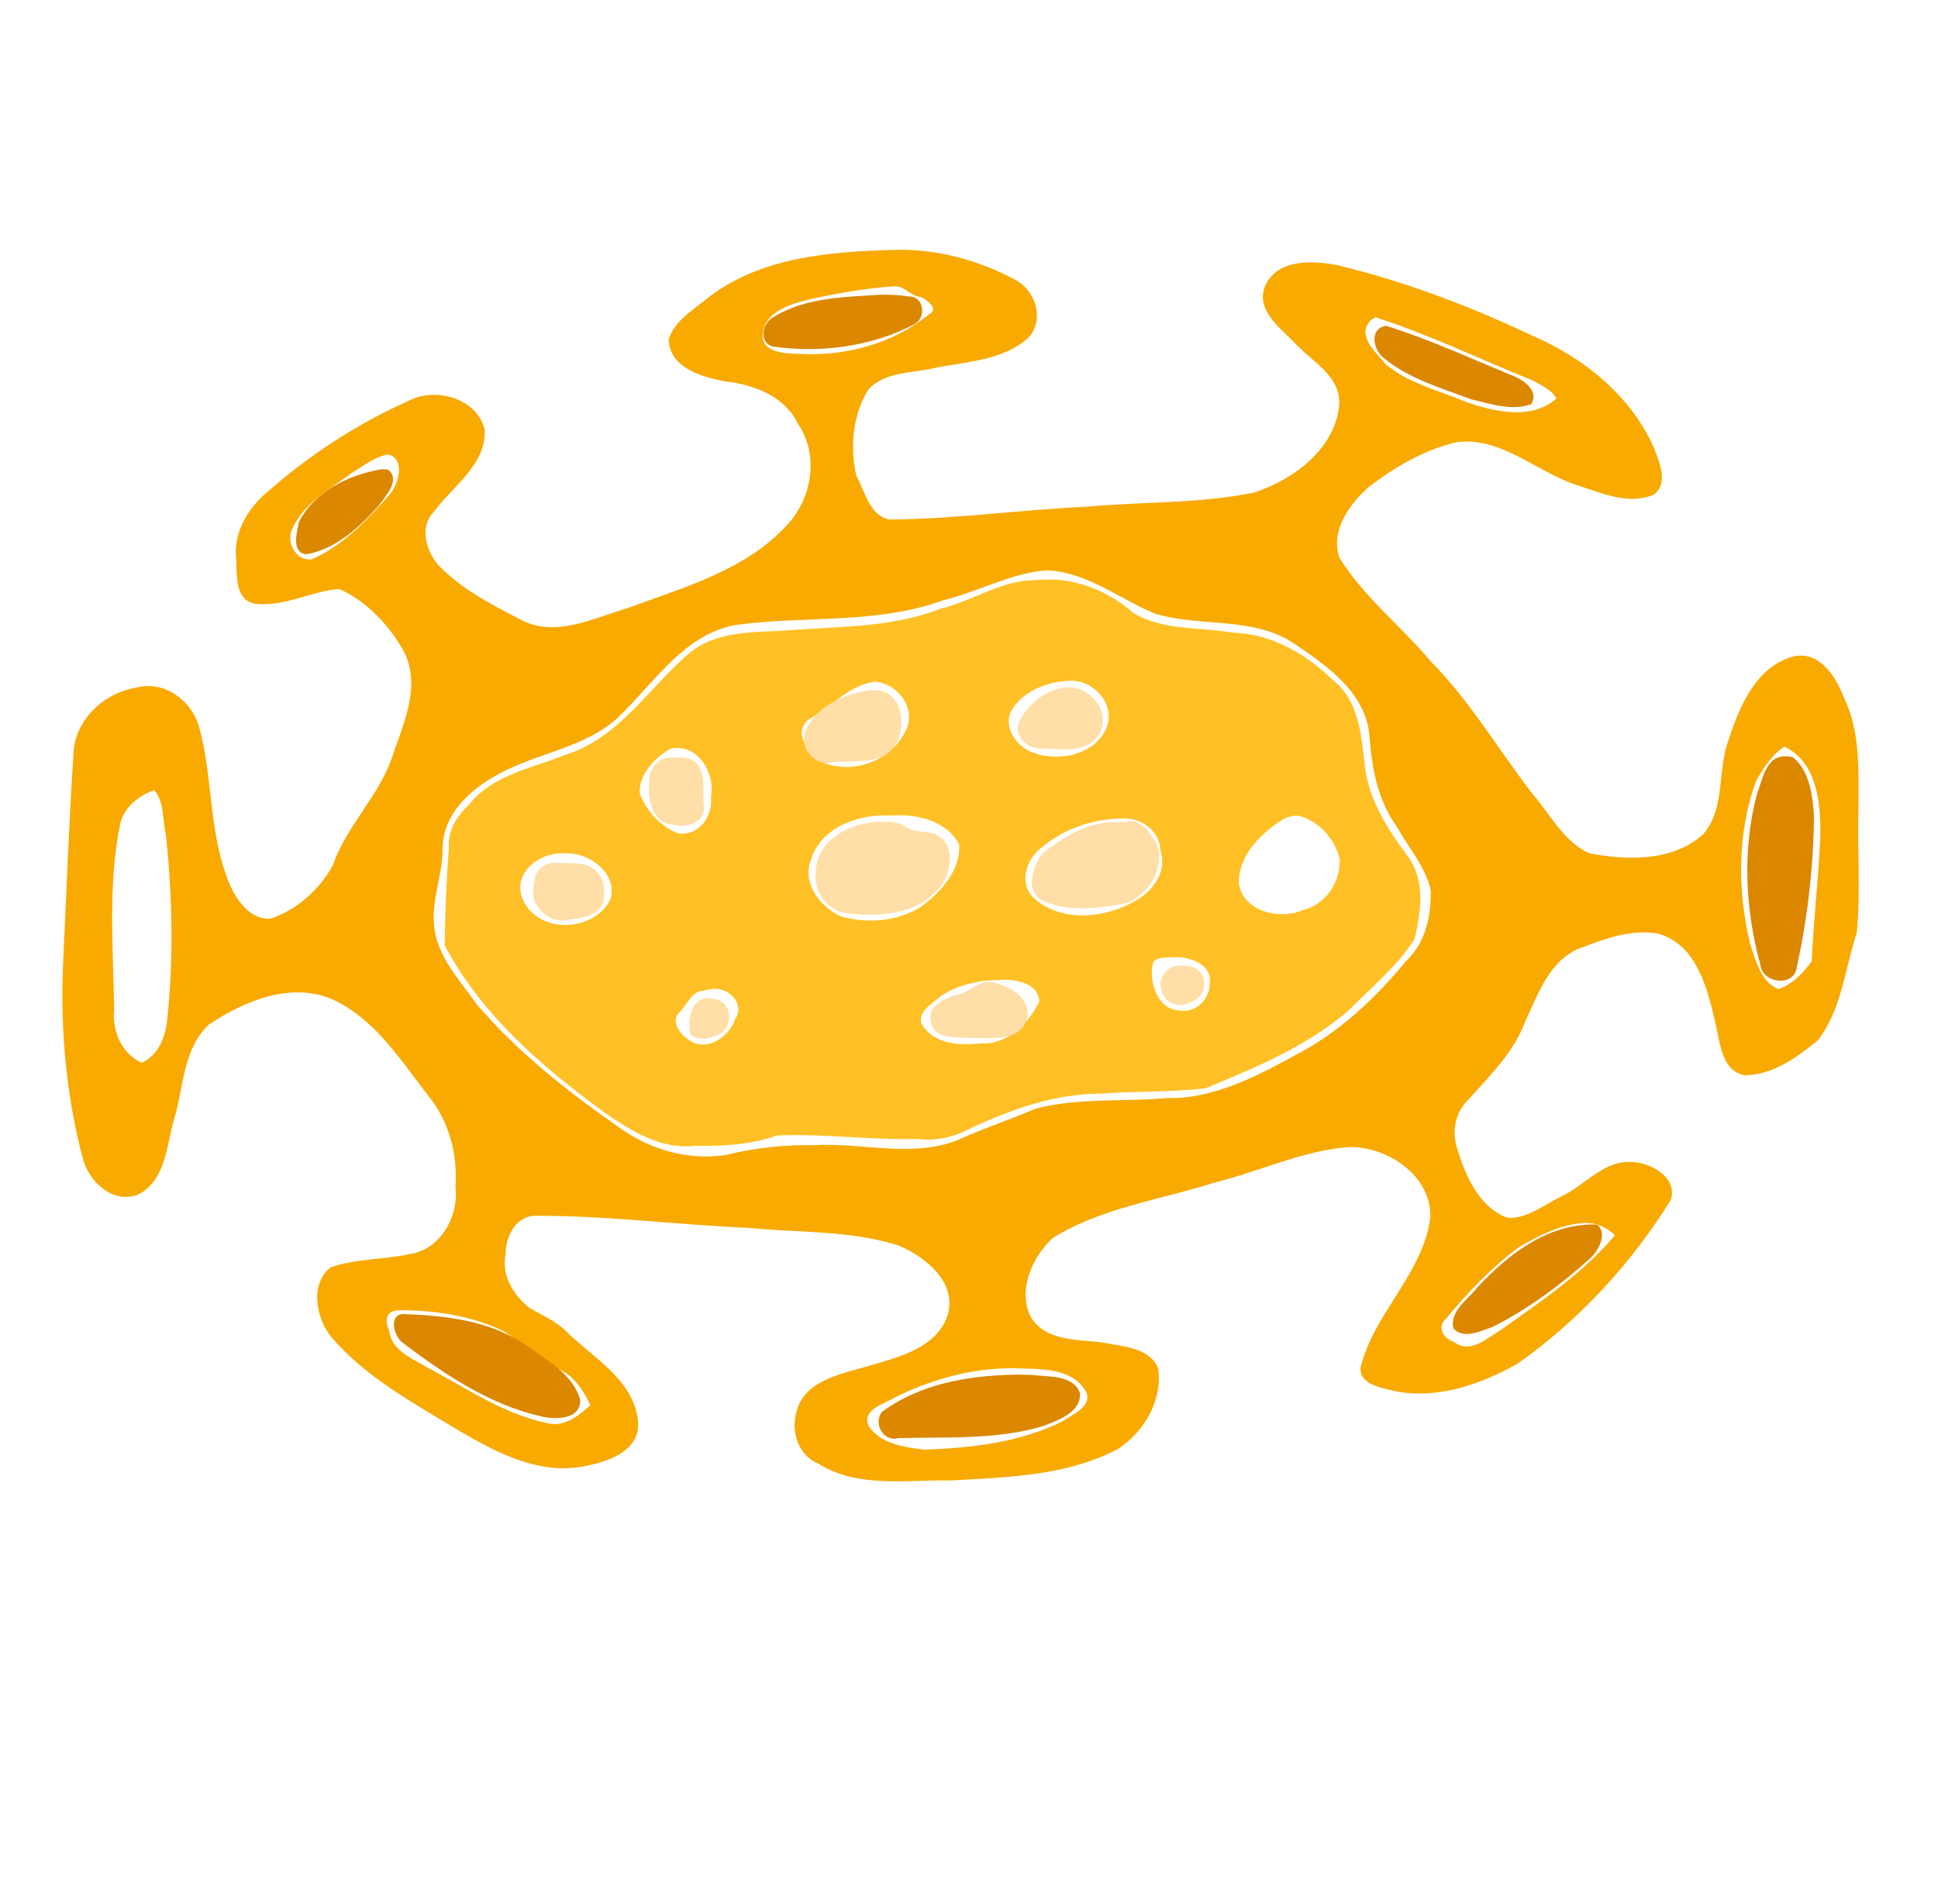 <?xml version="1.0" encoding="utf-8"?>
<!-- Generator: Adobe Illustrator 24.1.1, SVG Export Plug-In . SVG Version: 6.00 Build 0)  -->
<svg version="1.1" id="Layer_1" xmlns="http://www.w3.org/2000/svg" xmlns:xlink="http://www.w3.org/1999/xlink" x="0px" y="0px"
	 viewBox="0 0 1125 1105" style="enable-background:new 0 0 1125 1105;" xml:space="preserve">
<style type="text/css">
	.st0{fill:#F8AA00;}
	.st1{fill:#DB8700;}
	.st2{fill:#FFC025;}
	.st3{fill:#FFDEA7;}
</style>
<path class="st0" d="M518.19,145.09c-36.43,1.02-75.32,4.08-105.65,26.56c-8.7,7.35-20.78,13.88-24.38,25.27
	c0.42,16.78,19.75,22.15,33.22,24.5c16.44,1.96,33.99,8.49,41.7,24.35c12.65,18.49,8.44,43.85-6.74,59.54
	c-24.09,25.94-59.68,35.73-91.78,47.59c-20.04,5.88-42.64,17.81-63.03,6.42c-16.8-8.71-34.37-17.79-47.53-31.78
	c-6.89-8.67-10.7-21.89-1.94-30.72c10.78-14.67,30.11-26.98,29.33-47.19c-4.2-18.6-28.79-25.3-44.48-16.82
	c-30.02,13.39-57.99,31.75-82.58,53.51c-11.14,9.69-19.13,23.67-17.18,38.85c0.34,9.05-0.7,23.51,11.24,25.34
	c16.83,1.78,32.19-7.36,48.44-8.63c16.13,7.05,28.93,20.91,37.54,36.12c10.66,20.63-0.77,43.1-7.25,63
	c-8.19,22.11-26.12,38.91-33.92,61.24c-7.66,14.18-20.94,25.98-36.24,31.04c-14.06,0.51-22.19-14.66-25.97-26.19
	c-9.56-27.19-7.75-56.44-15.12-84.06c-3.92-15.92-20.26-28.46-36.87-23.87c-19.31,3.15-36.37,19.54-36.43,39.82
	c-2.7,41.36-4.13,82.79-6.11,124.21c-1.26,36.52,2.18,73.28,11.45,108.64c3.34,13.87,17.62,27.57,32.51,21.46
	c16.05-8.3,16.29-29.21,20.89-44.45c5.35-18.18,5.12-40.42,19.97-54.12c20.68-13.82,48.05-25.32,72.61-14.23
	c24.31,11.61,39.13,35.54,55.14,56.07c11.8,14.71,16.68,33.65,15.36,52.2c2.01,17.32-8.66,36.86-27.04,39.27
	c-14.99,3.31-31.04,2.46-45.49,7.68c-12.18,9.76-8.4,29.5,0.44,40.39c20.54,23.9,49.03,39.07,75.62,55.21
	c21.6,12.6,46.26,25.16,72.05,19.62c12.78-2.45,30.6-8.38,30.49-24.15c-1.03-23.93-24.01-37.4-39.76-51.98
	c-6.49-7.33-15.48-11-23.59-15.8c-9.27-7.52-16.13-18.77-13.57-31.13c-0.13-10.45,6.32-22.83,18.29-22.15
	c40.57-0.11,81.5,5.25,122.27,7c29.27,2.88,59.49,1.28,87.77,10.34c15.48,6.63,33.67,21.13,28.31,40.14
	c-6.49,19.82-29.73,24.89-47.27,30.05c-15.19,4.49-36.49,8.36-40.62,26.59c-3.24,11.53,1.27,25.17,13,29.88
	c23.03,14.35,51.21,9.05,76.86,9.65c32.73-1.88,67.48-2.66,97.06-18.41c14.94-9.78,26-28.65,23.04-46.77
	c-4.89-12.14-20.96-12.6-31.92-14.87c-14.71-1.98-33.13-0.45-42.02-14.9c-7.67-15.49,0.86-34.73,12.68-45.71
	c28.08-17.65,61.99-22.03,93.17-32.02c26.43-6.46,51.94-18.86,78.93-20.86c22.47-0.43,48.02,16.7,47.2,40.98
	c-4.35,32.93-32.98,55.54-40.52,87.18c-0.55,9.9,12.71,11.65,19.9,13.48c24.59,4.96,49.74-3.83,70.99-15.73
	c35.77-25.11,66.18-58.06,89.2-95.14c4.24-13.03-11.41-21.73-22.49-22.07c-16.23-1.29-27.27,13.51-40.87,19.87
	c-9.99,4.78-20.04,13.37-31.6,12.44c-16.45-6.22-24.29-24.49-29.01-40.21c-3.4-10.27-0.95-21.46,7.01-28.86
	c12.23-13.75,25.76-26.86,32.33-44.53c7.62-16.14,14.05-35.83,32.25-42.97c14.19-5.37,29.65-11.2,45.14-8.28
	c22.08,6.09,28.5,31.59,32.99,51.06c2.78,10.98,3.27,28.69,17.37,31.1c16-0.16,30.14-10.34,42.07-20.09
	c14.05-17.75,15.87-41.72,22.79-62.61c2.33-23.49,0.35-47.54,0.98-71.24c-0.03-22.35,1.49-45.72-8.93-66.32
	c-4.35-11.75-14.36-26.39-28.87-22.8c-21.33,5.58-31.23,28.8-37.39,47.88c-7.01,17.88-1.7,40.04-14.93,55.26
	c-17.78,16.03-44.31,15.29-66.21,11.04c-15.05-6.84-22.87-23.12-33.38-35.06c-19.45-25.39-35.84-53.25-58.45-76.2
	c-17.18-20.45-38.88-37.34-53.04-60.09c-5.53-15.39,5.54-31.4,16.9-41.14c15.03-11.71,32.14-21.57,50.64-26.02
	c25.95-3.78,46.63,17.2,70.23,24.84c13.89,4.4,30.05,11.85,44.44,5.59c9.38-6.66,3.03-19.8-0.14-28.22
	c-13.42-29.32-39.63-50.65-68.69-63.47c-37.05-17.48-75.65-32.34-115.55-41.77c-13.97-2.6-34.16-3.29-40.96,12.12
	c-5.83,13.77,8.04,24,16.45,32.51c9.89,11.23,28.08,19.78,26.41,37.28c-2.62,25.26-26.79,42.88-49.19,50.22
	c-31.91,6.66-64.93,5.24-97.34,8.27c-38.22,1.75-76.31,7.17-114.53,7.44c-11.75-2.47-14.26-16.56-19.28-25.71
	c-3.67-16.3-2.02-34.9,6.86-49.42c9.38-10.92,25.87-9.71,38.76-12.86c18.43-3.75,39.85-4.29,54.42-17.61
	c9.87-10.78,3.69-28.57-8.95-34.22C566.84,150.53,542.3,144.15,518.19,145.09L518.19,145.09z M519.68,166.19
	c5.81-0.1,9.31,6.1,15.2,6.27c3.14,1.91,10.53,6.57,4.48,9.95c-20.87,17.04-48.22,24.47-75,23.01c-7.49-0.22-21.69-0.27-21.64-10.62
	c0.51-14.86,18.24-18.9,29.84-21.62C488.07,169.88,503.79,167.11,519.68,166.19L519.68,166.19z M798.78,184.29
	c30.89,9.87,60.47,24.34,90.67,36.42c4.75,2.68,11.6,5.66,14.05,10.62c-14.65,12.83-36.39,7.71-53,1.76
	c-15.53-6.54-33.04-10.62-46.15-21.68c-4.61-6.02-13.41-12.96-11.43-21.36C794.12,187.75,796.01,184.74,798.78,184.29L798.78,184.29
	z M225.49,263.78c9.91,2.88,5.92,16.9,1.03,22.87c-12.95,14.84-27.31,30.11-45.57,38.01c-9.42,1.2-15.44-10.56-10.91-18.44
	c6.83-14.78,22.49-22.8,34.93-32.25C211.45,270.17,217.91,264.87,225.49,263.78L225.49,263.78z M607.86,331.07
	c23.23,1.01,41.9,16.59,62.65,25.12c26.64,8.12,57.32,1.27,81.28,17.75c18.77,12.72,40.87,28.11,43.14,52.78
	c1.34,18.83,4.78,38.06,16.25,53.61c6.55,11.98,16.6,23.01,19.36,36.59c0.25,14.89-3.03,30.51-14.4,41
	c-17.84,21.72-38.62,41.25-63.73,54.3c-23.18,12.72-47.99,25.73-75.18,25.18c-25.27,2.28-51.43-0.32-76.18,6.16
	c-13.93,6.09-28.62,10.81-42.57,17.12c-27.1,12.2-57.01,2.42-85.52,4.05c-17.47-0.37-35.2,1.59-51.84,5.75
	c-22.02,3.24-44.46-3.29-62.25-16.44c-29.78-20.71-58.67-43.59-82.3-71.29c-10.03-14.43-23.6-28.21-24.69-46.71
	c-1.12-14.72,5.22-28.89,5.04-43.78c0.38-21.83,19.14-36.67,37.16-45.33c22.51-11.03,49.82-14.27,67.79-33.58
	c19.19-19.08,36.34-45.25,64.81-50.5c40.19-5.67,82.07-0.2,120.9-14.45c19.98-4.79,38.55-15.48,59.16-17.3L607.86,331.07
	L607.86,331.07z M1035.81,433.4c19.48,9.19,21.32,34.05,20.83,53.01c-0.98,23.82-3.92,47.76-4.93,71.58
	c-4.86,6.59-11.36,13.6-19.36,16.12c-10-3.78-13.09-16.49-16.24-25.6c-7.62-30.9-7.67-64.7,3.07-94.68
	C1023.29,446.24,1028.47,438.14,1035.81,433.4L1035.81,433.4z M89.57,458.7c5.94,6.68,4.69,17.44,6.74,25.81
	c3.74,35.49,4.61,71.66,0.75,107.21c-0.84,9.99-5.23,21.16-14.95,25.15c-11.8-5.51-17.19-18.94-15.85-31.25
	c-0.54-35.55-3.69-72.24,3.43-106.84C71.52,468.86,80.53,461.68,89.57,458.7L89.57,458.7z M920.31,709.89
	c6.46-0.22,12.55,2.72,17.19,7.07c-18.6,22.18-43.1,38.51-66.5,55.19c-8.06,4.71-17.58,14.08-26.92,6.79
	c-5.88-1.74-10.21-8.33-4.85-13.3c12.69-15.34,26.67-29.99,42.78-41.92C893.82,717.06,906.37,710.34,920.31,709.89L920.31,709.89z
	 M233.82,760.53c19.87,0.24,40.21,3.36,58.29,12.07c12.37,7.72,23.67,17.48,36.58,24.57c6.51,4.5,10.72,11.44,14.01,18.49
	c-6.9,6.2-14.95,12.82-24.91,10.47c-25.69-5.3-47.67-20.82-70.59-32.86c-8.61-5.12-20.1-9.55-21.31-21.03
	c-2.2-4.44-2.46-10.81,3.96-11.45C231.16,760.56,232.49,760.54,233.82,760.53L233.82,760.53z M587.58,794.21
	c14.52,0.64,34.55-1.13,42.92,13.72c3.72,8.2-7.7,13-13.11,16.77c-25.02,12.66-53.65,15.91-81.29,16.73
	c-11.29-1.32-25.43-3.54-31.99-13.91c-3.72-9.72,9.57-12.66,15.56-16.43C540.73,800.6,563.95,794.18,587.58,794.21L587.58,794.21z
	 M587.58,794.21"/>
<path class="st1" d="M221.41,272.4c-18.85,3.13-38.69,12.84-47.8,30.36c-1.22,5.74-4.73,18.01,4.15,18.99
	c16.98-2.9,30.82-15.59,41.95-28.08c3.78-5.37,12.76-14.57,6.06-20.66C224.41,272.34,222.87,272.33,221.41,272.4L221.41,272.4z
	 M221.41,272.4"/>
<path class="st1" d="M511.16,171.09c-20.85,1.26-43.48,1.59-61.83,12.73c-6.84,3.21-9.29,15.22-0.48,17.37
	c27.66,3.92,57.26-0.03,82.13-13.07c7-3.99,5.39-16.44-3.67-16.03C521.99,171.14,516.55,171.05,511.16,171.09L511.16,171.09z
	 M511.16,171.09"/>
<path class="st1" d="M804.19,189.19c-9.5,1.73-6.93,13.93-1.16,18.42c14.54,12.16,33.54,17.64,51.06,24.18
	c11.05,2.64,23.76,6.93,34.75,2.81c5.01-8.39-5.61-14.85-12.33-17.17c-23.76-9.8-47.33-20.66-71.85-28.29L804.19,189.19z
	 M804.19,189.19"/>
<path class="st1" d="M1035.36,439.02c-10.57,0.51-12.32,14.18-15.48,21.93c-8.56,32.33-6.76,67.1,2,99.16
	c1.3,10.82,19.63,13.01,21.18,1.35c6.2-28.76,9.69-58.33,9.95-87.76c-0.77-11.81-2.48-25.99-11.98-33.99
	C1039.25,438.95,1037.26,439.01,1035.36,439.02L1035.36,439.02z M1035.36,439.02"/>
<path class="st1" d="M923.82,710.76c-26.76,0.48-48.83,17.88-66.25,36.56c-5.26,6.84-16.42,13.9-13.81,23.79
	c5.67,6.61,16.11,1.33,22.88-0.97c20.88-10.58,40.03-24.81,57.31-40.53c4.22-4.34,9.17-13.93,3.35-18.56
	C926.19,710.66,924.99,710.69,923.82,710.76L923.82,710.76z M923.82,710.76"/>
<path class="st1" d="M588.77,797.95c-26.64,0.51-54.95,5.33-76.73,21.59c-5.31,6.44,0.66,17.6,9.33,15.25
	c28.07-0.82,57,1.17,84.19-7.03c8.5-3.3,22.37-8.01,21.32-19.3c-4.11-10.72-18.56-9.09-27.86-10.37
	C595.61,797.93,592.19,797.9,588.77,797.95L588.77,797.95z M588.77,797.95"/>
<path class="st1" d="M234.18,762.75c-8.97,0.35-5.44,12.97-0.55,16.57c24.02,18.16,50.09,35.8,79.84,42.68
	c8.19,2.14,23.83,2.44,23.33-9.58c-4.21-14.57-19.11-22.82-30.71-31.11C284.88,766.57,259.28,763.7,234.18,762.75L234.18,762.75z
	 M234.18,762.75"/>
<path class="st2" d="M601.56,336.73c-19.76-0.26-36.66,12.01-55.42,16.56c-29.78,11.6-62.1,10.24-93.45,12.93
	c-18.51,0.8-39.04,0.72-53.7,13.94c-23.03,20.1-40.42,48.82-71.18,58.09c-19.22,7.87-41.92,11.46-55.47,28.77
	c-6.94,6.55-12.52,14.8-11.74,24.76c-1.4,18.99-2.36,38.14-2.43,57.09c21.28,40.17,56.67,70.59,92.86,97
	c15.38,10.57,32.53,21.46,52.1,19.23c16.16,0.28,32.52-0.54,47.87-5.98c27.2-1.26,54.48,2.79,81.78,1.99
	c11.33,1.5,21.83-1.36,31.77-6.72c23.58-10.91,48.35-19.52,74.48-19.57c20.18-1.5,40.84-0.77,60.87-3.13
	c29.12-12.13,59.24-24.52,83.27-45.44c13.03-13.24,27.95-25.41,37.95-41.16c3.76-15.66,6.5-34.42-4.04-48.18
	c-12.01-16.2-23.26-33.85-25.03-54.4c-1.9-16.8-3.58-35.81-17.76-47.29c-15.82-15.39-36.05-27.45-58.67-27.97
	c-19.11-3.41-40.42-1.04-57.59-11.42C642.54,342.35,622.22,334.48,601.56,336.73L601.56,336.73z M619.99,395.22
	c15.16-1.52,29.62,15.35,21.07,29.72c-7.53,13.63-26.69,16.92-40.26,12.34c-10.79-3.17-20.02-16.35-12.47-26.77
	C595.27,400.69,608.31,395.77,619.99,395.22L619.99,395.22z M507.8,395.67c13.78,0.96,25,16.61,17.44,29.41
	c-7.92,16.07-29.06,24.1-45.62,18.22c-8.28-4.43-20.62-17.4-10.2-25.65C482.36,410.64,492.52,397.75,507.8,395.67L507.8,395.67z
	 M393.16,434.16c13.88,0.15,21.88,15.96,19.57,28.4c1.27,10.98-6.96,22.89-18.9,21.21c-10.22-3.68-18.66-13.08-22.49-23.14
	c-0.62-11.27,9.01-21.02,18.05-26.15C390.62,434.19,391.9,434.17,393.16,434.16L393.16,434.16z M521.72,473.22
	c13.06-0.19,28.71,4.44,35.04,16.83c1.05,15.14-10.81,28.12-22.4,36.47c-13.67,8.48-31.23,9.8-46.5,5.32
	c-11.96-5.67-22.67-19.56-16.95-33.2c5.69-18.12,26.86-25.97,44.15-25.27C517.27,473.32,519.5,473.23,521.72,473.22L521.72,473.22z
	 M753.86,473.53c11.51,2.8,21.32,13.6,23.84,25.18c0.55,13.2-8.2,26.56-21.48,29.59c-13.27,5.83-34.32,0.94-37.03-15.18
	c-0.62-16.22,12.75-29.45,25.52-37.5C747.51,474.18,750.67,473.24,753.86,473.53L753.86,473.53z M650.63,475.13
	c11.29-1.01,22.57,6.71,23.03,18.62c3.97,11.86-4.07,23.14-13.85,28.72c-17.52,10.65-43.63,13.43-59.7-1.22
	c-9.27-8.83-4-23.61,5.49-30.03C618.09,480.91,634.49,475.42,650.63,475.13L650.63,475.13z M327.82,495.34
	c13.98-0.87,31.22,11.64,26.44,26.89c-9.42,18.32-39.5,20.19-49.92,1.73C295.72,507.84,312.64,494.3,327.82,495.34L327.82,495.34z
	 M680.23,555.65c9.67-0.63,23.92,3.51,21.98,15.85c-0.31,9.4-8.79,17.02-18.39,14.94c-12.24-0.91-17.37-17.64-14.38-27.82
	C671.69,555.25,676.79,555.92,680.23,555.65L680.23,555.65z M580.61,568.82c8.48-0.66,22.59,1.85,22.64,12.57
	c-6.42,13.26-18.43,25.02-34.08,24.3c-12.22,1.25-27.02,0.58-34.12-11.24c-2.67-7.24,6.6-12.32,11.21-16.37
	C556.35,571.44,568.67,568.89,580.61,568.82L580.61,568.82z M415.13,574c8.7-0.11,17.28,9.15,11.67,17.52
	c-3.61,10.81-17.53,19.89-27.71,11.51c-4.96-3.36-10.07-10.74-4.13-15.9c4.48-4.72,6.38-11.84,14.1-12.23
	C411.04,574.37,413.08,573.92,415.13,574L415.13,574z M415.13,574"/>
<path class="st3" d="M324.2,500.93c-7.52-1.18-14.58,4.33-14.03,12.21c-3.97,11.85,8.68,24.04,20.4,20.57
	c8.4-0.61,20.8-3.34,19.99-14.25c1.8-9.69-5.94-18.47-15.75-18.15C331.3,500.92,327.74,500.87,324.2,500.93L324.2,500.93z
	 M324.2,500.93"/>
<path class="st3" d="M390.52,439.81c-8.79-0.95-14.61,7.43-13.63,15.58c-1.35,9.96,2.77,23.15,14.7,23.49
	c7.34,1.64,17.99-1.48,16.96-10.79c-1.12-8.79,2.36-22.39-7.34-27.29C397.81,439.61,394.09,439.78,390.52,439.81L390.52,439.81z
	 M390.52,439.81"/>
<path class="st3" d="M511.84,477.01c-17.12-0.11-37.8,9.92-38.29,29.22c-1.21,11.08,6.07,21.37,16.97,23.79
	c18.37,2.29,40.48,1.43,53.73-13.49c7.9-8.2,11.44-26.81-1.26-32.22c-6.29-2.55-13.9-0.43-18.98-5.63
	C520.19,477.09,515.93,476.91,511.84,477.01L511.84,477.01z M511.84,477.01"/>
<path class="st3" d="M409.89,579.51c-9.18,0.88-10.65,13.52-9.16,20.68c4.68,4.99,13.99,2.33,18.98-1.21
	c6.24-5.92,4.2-18.24-5.28-19.11C412.94,579.53,411.41,579.39,409.89,579.51L409.89,579.51z M409.89,579.51"/>
<path class="st3" d="M505.16,400.61c-14.82,2.1-32.24,9.3-37.7,24.44c-3.35,9.55,5.74,19.96,15.75,17.46
	c12.22-1.54,29.58,2.11,36.9-10.63c5.73-10.33,4.03-29.44-10.32-31.08C508.26,400.58,506.7,400.54,505.16,400.61L505.16,400.61z
	 M505.16,400.61"/>
<path class="st3" d="M619.18,398.97c-11.93,1.06-23.24,10.11-27.92,20.9c-2.42,9.17,6.78,15.78,15.23,14.6
	c11.39,0.81,26.76,2.5,32.46-10.19C644.3,412.05,631.81,397.92,619.18,398.97L619.18,398.97z M619.18,398.97"/>
<path class="st3" d="M644.74,477.25c-14.8,0.55-28.21,9.34-39.57,18.11c-5.83,7.6-10.66,22.54,0.71,27.76
	c14.82,6.5,32.08,4,47.54,1.29c13.26-4.44,23.39-21.25,17.93-34.68c-4.15-6.61-9.21-15.28-18.43-12.53
	C650.19,477.21,647.47,477.21,644.74,477.25L644.74,477.25z M644.74,477.25"/>
<path class="st3" d="M573.54,569.88c-7.05,0.64-11.81,6.97-18.96,7.75c-6.81,2.46-16.46,6.21-14.12,15.33
	c1.02,10.43,15.1,9.03,22.61,9.58c11.14-0.55,27.78,3.05,32.85-10.31C599.97,579.32,584.19,570.67,573.54,569.88L573.54,569.88z
	 M573.54,569.88"/>
<path class="st3" d="M686.12,560.52c-8.67-0.98-15.36,8.18-11.21,16.06c4.56,13.16,27.98,5.07,23.7-8.42
	C697.46,562.5,691.35,560.13,686.12,560.52L686.12,560.52z M686.12,560.52"/>
</svg>
